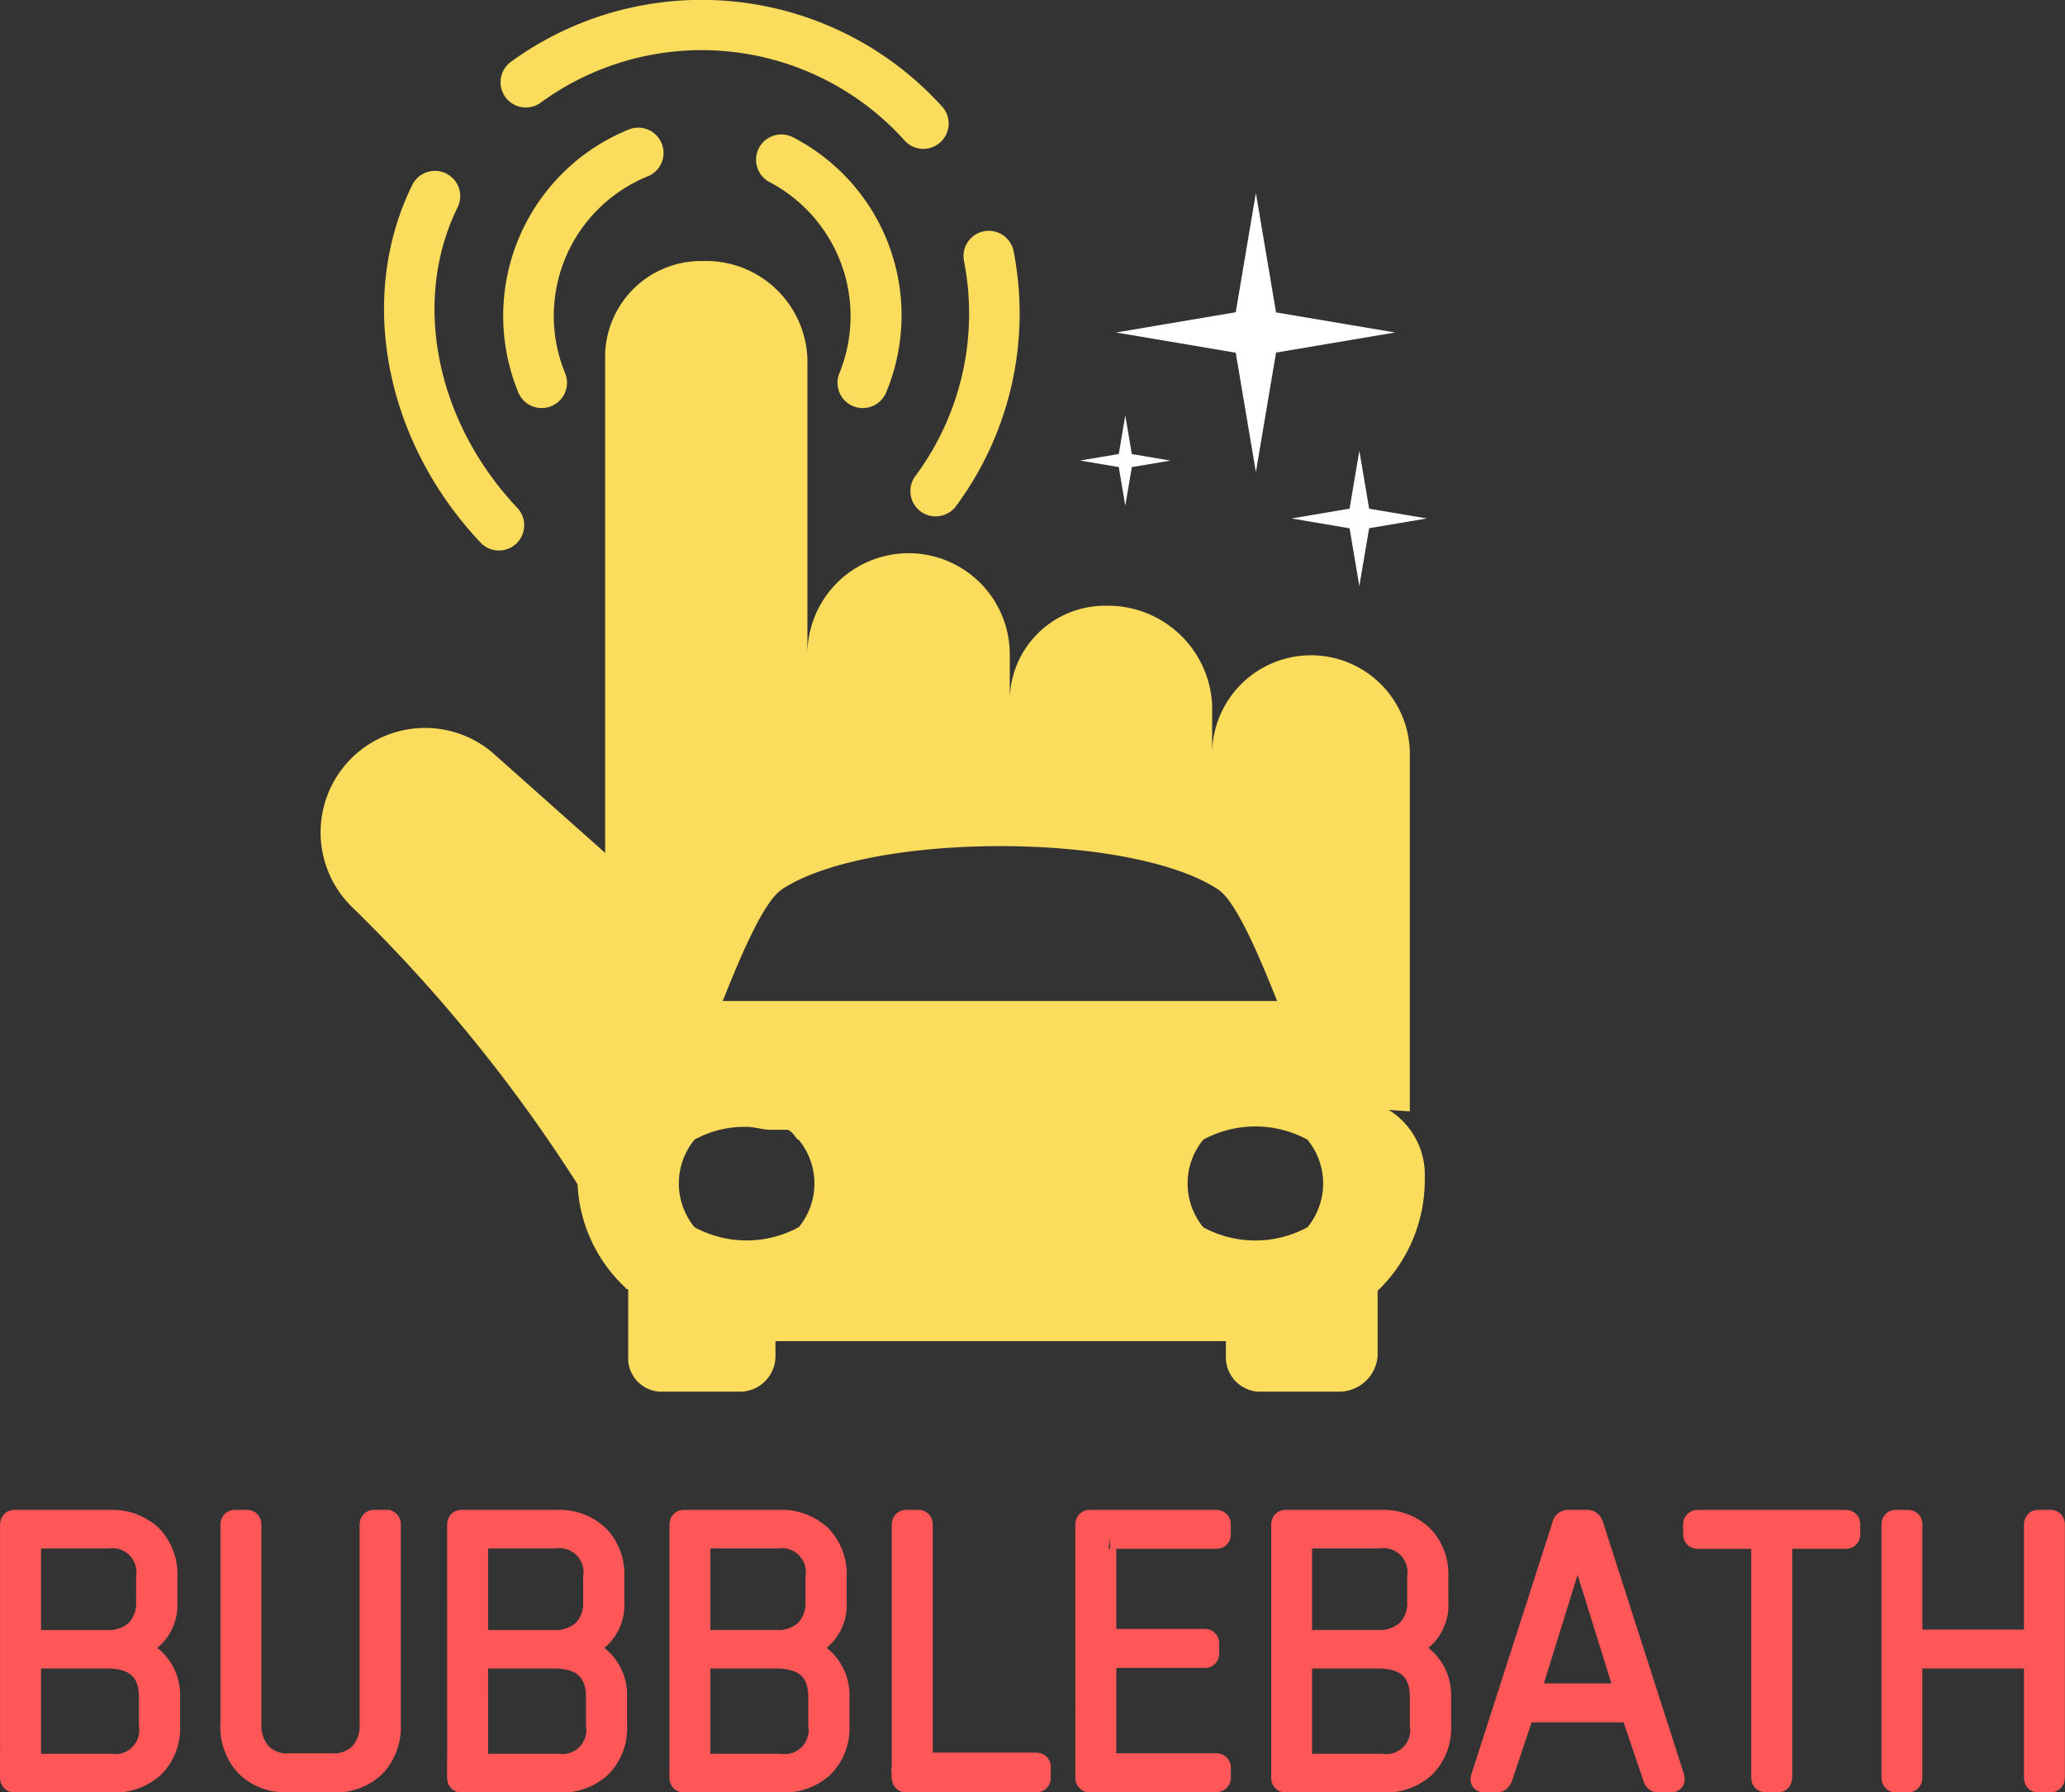 <svg xmlns="http://www.w3.org/2000/svg" width="94.897" height="82.388" viewBox="0 0 94.897 82.388">
  <rect x="0" y="0" width="94.897" height="82.388" fill="#333333" stroke="none"/>
  <g id="Group_28737" data-name="Group 28737" transform="translate(-100.525 -331)">
    <path id="Path_1" data-name="Path 1" d="M352.844,478.468V466.891c0-.151.064-.227.194-.227h.538q.21,0,.2.227V472q0,.164.19.164H359.2c.122,0,.187-.055.194-.164v-5.11c0-.151.06-.227.181-.227h.548c.141,0,.208.076.2.227v11.578c0,.154-.068.23-.2.23h-.548c-.121,0-.181-.076-.181-.23v-5.289c0-.109-.064-.168-.194-.174h-5.237a.166.166,0,0,0-.19.174v5.289q.009.23-.2.23h-.538C352.915,478.7,352.851,478.622,352.844,478.468ZM343.732,467.3v-.427q0-.21.22-.21H350.7c.154,0,.227.07.221.21v.427c0,.14-.074.208-.221.2h-2.716a.167.167,0,0,0-.19.171v10.793q0,.23-.184.23h-.548q-.209,0-.2-.23V467.676c0-.109-.063-.167-.19-.171h-2.716C343.8,467.5,343.728,467.437,343.732,467.3Zm-5.362.394-2.157,6.945h4.393l-2.164-6.945Zm-4.386,10.773,3.726-11.578a.258.258,0,0,1,.267-.227h.876q.184,0,.266.227l3.72,11.578c.036.154-.008.23-.128.23h-.6q-.184,0-.236-.23l-1.014-2.988h-4.909l-1,2.988c-.055.154-.137.23-.247.23h-.578C333.978,478.7,333.933,478.622,333.984,478.468Zm-8.255-10.809v4.357c.007.112.071.168.194.168h3.29a1.866,1.866,0,0,0,1.357-.466,1.766,1.766,0,0,0,.479-1.326v-1.106a1.579,1.579,0,0,0-1.773-1.8h-3.353A.168.168,0,0,0,325.728,467.659Zm0,5.5V477.7a.169.169,0,0,0,.194.174H329.4a1.575,1.575,0,0,0,1.773-1.8v-1.287q0-1.783-1.947-1.783h-3.307C325.8,473.005,325.735,473.056,325.728,473.159Zm-.929,5.31V466.891q0-.227.191-.227h4.36a2.645,2.645,0,0,1,1.927.693,2.55,2.55,0,0,1,.713,1.911v1.143a2.08,2.08,0,0,1-1.619,2.183,1.7,1.7,0,0,1,1.221.64,2.273,2.273,0,0,1,.525,1.554v1.306a2.537,2.537,0,0,1-.712,1.908,2.638,2.638,0,0,1-1.928.7H324.99Q324.8,478.7,324.8,478.468Zm-9,0V466.891c0-.151.064-.227.194-.227h5.772c.153,0,.23.07.23.21v.427c0,.14-.077.208-.23.2h-4.843a.165.165,0,0,0-.19.171v4.3q0,.164.19.164h4.325a.186.186,0,0,1,.21.21v.43a.177.177,0,0,1-.21.2h-4.325a.166.166,0,0,0-.19.174v4.525c0,.11.063.167.19.174h4.843c.153,0,.23.067.23.2v.43c0,.14-.077.21-.23.21H315.99C315.868,478.7,315.8,478.622,315.8,478.468Zm-8.436,0V466.891c0-.151.065-.227.194-.227h.539c.14,0,.207.076.2.227v10.757c0,.109.064.168.191.174H313.5c.153,0,.227.067.22.2v.466c.007.14-.067.21-.22.21h-5.947C307.432,478.7,307.368,478.622,307.361,478.468Zm-9.285-10.809v4.357c.006.112.071.168.194.168h3.29a1.866,1.866,0,0,0,1.357-.466,1.766,1.766,0,0,0,.479-1.326v-1.106a1.579,1.579,0,0,0-1.773-1.8h-3.352A.168.168,0,0,0,298.076,467.659Zm0,5.5V477.7a.169.169,0,0,0,.194.174h3.481a1.575,1.575,0,0,0,1.772-1.8v-1.287q0-1.783-1.947-1.783h-3.306C298.147,473.005,298.082,473.056,298.076,473.159Zm-.929,5.31V466.891q0-.227.19-.227h4.36a2.647,2.647,0,0,1,1.928.693,2.55,2.55,0,0,1,.712,1.911v1.143a2.079,2.079,0,0,1-1.619,2.183,1.705,1.705,0,0,1,1.222.64,2.277,2.277,0,0,1,.526,1.554v1.306a2.538,2.538,0,0,1-.713,1.908,2.638,2.638,0,0,1-1.927.7h-4.489Q297.146,478.7,297.146,478.468Zm-9.286-10.809v4.357a.165.165,0,0,0,.19.168h3.29a1.876,1.876,0,0,0,1.359-.466,1.766,1.766,0,0,0,.479-1.326v-1.106a1.579,1.579,0,0,0-1.773-1.8h-3.355A.167.167,0,0,0,287.86,467.659Zm0,5.5V477.7a.167.167,0,0,0,.19.174h3.484a1.577,1.577,0,0,0,1.773-1.8v-1.287q0-1.783-1.947-1.783h-3.31Q287.871,473.005,287.86,473.159Zm-.933,5.31V466.891q0-.227.19-.227h4.361a2.646,2.646,0,0,1,1.927.693,2.551,2.551,0,0,1,.713,1.911v1.143a2.08,2.08,0,0,1-1.616,2.183,1.7,1.7,0,0,1,1.218.64,2.276,2.276,0,0,1,.526,1.554v1.306a2.538,2.538,0,0,1-.712,1.908,2.638,2.638,0,0,1-1.928.7h-4.489Q286.928,478.7,286.928,478.468Zm-10.418-2.43v-9.148q0-.227.184-.227h.548q.209,0,.2.227V476a1.934,1.934,0,0,0,.453,1.366,1.692,1.692,0,0,0,1.31.489h1.928a1.732,1.732,0,0,0,1.317-.48,1.918,1.918,0,0,0,.456-1.375v-9.112c0-.151.071-.227.21-.227h.523a.186.186,0,0,1,.21.21v9.164a2.65,2.65,0,0,1-.7,1.947,2.581,2.581,0,0,1-1.92.713h-2.092a2.582,2.582,0,0,1-1.921-.713A2.653,2.653,0,0,1,276.51,476.039Zm-9.194-8.379v4.357c.007.112.071.168.194.168h3.29a1.864,1.864,0,0,0,1.356-.466,1.766,1.766,0,0,0,.479-1.326v-1.106a1.578,1.578,0,0,0-1.772-1.8h-3.353A.168.168,0,0,0,267.316,467.659Zm0,5.5V477.7a.169.169,0,0,0,.194.174h3.481a1.575,1.575,0,0,0,1.773-1.8v-1.287q0-1.783-1.947-1.783h-3.307C267.387,473.005,267.323,473.056,267.316,473.159Zm-.933,5.31V466.891c0-.151.065-.227.194-.227h4.358a2.658,2.658,0,0,1,1.931.693,2.55,2.55,0,0,1,.713,1.911v1.143a2.08,2.08,0,0,1-1.619,2.183,1.7,1.7,0,0,1,1.221.64,2.278,2.278,0,0,1,.525,1.554v1.306a2.537,2.537,0,0,1-.712,1.908,2.651,2.651,0,0,1-1.931.7h-4.485C266.448,478.7,266.383,478.622,266.383,478.468Z" transform="translate(-165.383 -65.785)" fill="none" stroke="#ff5758" stroke-width="0.95"/>
    <path id="Path_2" data-name="Path 2" d="M352.844,478.468V466.891c0-.151.064-.227.194-.227h.538q.21,0,.2.227V472q0,.164.19.164H359.2c.122,0,.187-.055.194-.164v-5.11c0-.151.06-.227.181-.227h.548c.141,0,.208.076.2.227v11.578c0,.154-.068.23-.2.23h-.548c-.121,0-.181-.076-.181-.23v-5.289c0-.109-.064-.168-.194-.174h-5.237a.166.166,0,0,0-.19.174v5.289q.009.23-.2.23h-.538C352.915,478.7,352.851,478.622,352.844,478.468ZM343.732,467.3v-.427q0-.21.22-.21H350.7c.154,0,.227.07.221.21v.427c0,.14-.074.208-.221.2h-2.716a.167.167,0,0,0-.19.171v10.793q0,.23-.184.23h-.548q-.209,0-.2-.23V467.676c0-.109-.063-.167-.19-.171h-2.716C343.8,467.5,343.728,467.437,343.732,467.3Zm-5.362.394-2.157,6.945h4.393l-2.164-6.945Zm-4.386,10.773,3.726-11.578a.258.258,0,0,1,.267-.227h.876q.184,0,.266.227l3.72,11.578c.036.154-.008.23-.128.23h-.6q-.184,0-.236-.23l-1.014-2.988h-4.909l-1,2.988c-.055.154-.137.23-.247.23h-.578C333.978,478.7,333.933,478.622,333.984,478.468Zm-8.255-10.809v4.357c.007.112.071.168.194.168h3.29a1.866,1.866,0,0,0,1.357-.466,1.766,1.766,0,0,0,.479-1.326v-1.106a1.579,1.579,0,0,0-1.773-1.8h-3.353A.168.168,0,0,0,325.728,467.659Zm0,5.5V477.7a.169.169,0,0,0,.194.174H329.4a1.575,1.575,0,0,0,1.773-1.8v-1.287q0-1.783-1.947-1.783h-3.307C325.8,473.005,325.735,473.056,325.728,473.159Zm-.929,5.31V466.891q0-.227.191-.227h4.36a2.645,2.645,0,0,1,1.927.693,2.55,2.55,0,0,1,.713,1.911v1.143a2.08,2.08,0,0,1-1.619,2.183,1.7,1.7,0,0,1,1.221.64,2.273,2.273,0,0,1,.525,1.554v1.306a2.537,2.537,0,0,1-.712,1.908,2.638,2.638,0,0,1-1.928.7H324.99Q324.8,478.7,324.8,478.468Zm-9,0V466.891c0-.151.064-.227.194-.227h5.772c.153,0,.23.07.23.21v.427c0,.14-.077.208-.23.2h-4.843a.165.165,0,0,0-.19.171v4.3q0,.164.19.164h4.325a.186.186,0,0,1,.21.21v.43a.177.177,0,0,1-.21.2h-4.325a.166.166,0,0,0-.19.174v4.525c0,.11.063.167.19.174h4.843c.153,0,.23.067.23.2v.43c0,.14-.077.21-.23.21H315.99C315.868,478.7,315.8,478.622,315.8,478.468Zm-8.436,0V466.891c0-.151.065-.227.194-.227h.539c.14,0,.207.076.2.227v10.757c0,.109.064.168.191.174H313.5c.153,0,.227.067.22.2v.466c.007.14-.067.21-.22.21h-5.947C307.432,478.7,307.368,478.622,307.361,478.468Zm-9.285-10.809v4.357c.006.112.071.168.194.168h3.29a1.866,1.866,0,0,0,1.357-.466,1.766,1.766,0,0,0,.479-1.326v-1.106a1.579,1.579,0,0,0-1.773-1.8h-3.352A.168.168,0,0,0,298.076,467.659Zm0,5.5V477.7a.169.169,0,0,0,.194.174h3.481a1.575,1.575,0,0,0,1.772-1.8v-1.287q0-1.783-1.947-1.783h-3.306C298.147,473.005,298.082,473.056,298.076,473.159Zm-.929,5.31V466.891q0-.227.19-.227h4.36a2.647,2.647,0,0,1,1.928.693,2.55,2.55,0,0,1,.712,1.911v1.143a2.079,2.079,0,0,1-1.619,2.183,1.705,1.705,0,0,1,1.222.64,2.277,2.277,0,0,1,.526,1.554v1.306a2.538,2.538,0,0,1-.713,1.908,2.638,2.638,0,0,1-1.927.7h-4.489Q297.146,478.7,297.146,478.468Zm-9.286-10.809v4.357a.165.165,0,0,0,.19.168h3.29a1.876,1.876,0,0,0,1.359-.466,1.766,1.766,0,0,0,.479-1.326v-1.106a1.579,1.579,0,0,0-1.773-1.8h-3.355A.167.167,0,0,0,287.86,467.659Zm0,5.5V477.7a.167.167,0,0,0,.19.174h3.484a1.577,1.577,0,0,0,1.773-1.8v-1.287q0-1.783-1.947-1.783h-3.31Q287.871,473.005,287.86,473.159Zm-.933,5.31V466.891q0-.227.19-.227h4.361a2.646,2.646,0,0,1,1.927.693,2.551,2.551,0,0,1,.713,1.911v1.143a2.08,2.08,0,0,1-1.616,2.183,1.7,1.7,0,0,1,1.218.64,2.276,2.276,0,0,1,.526,1.554v1.306a2.538,2.538,0,0,1-.712,1.908,2.638,2.638,0,0,1-1.928.7h-4.489Q286.928,478.7,286.928,478.468Zm-10.418-2.43v-9.148q0-.227.184-.227h.548q.209,0,.2.227V476a1.934,1.934,0,0,0,.453,1.366,1.692,1.692,0,0,0,1.31.489h1.928a1.732,1.732,0,0,0,1.317-.48,1.918,1.918,0,0,0,.456-1.375v-9.112c0-.151.071-.227.21-.227h.523a.186.186,0,0,1,.21.21v9.164a2.65,2.65,0,0,1-.7,1.947,2.581,2.581,0,0,1-1.92.713h-2.092a2.582,2.582,0,0,1-1.921-.713A2.653,2.653,0,0,1,276.51,476.039Zm-9.194-8.379v4.357c.007.112.071.168.194.168h3.29a1.864,1.864,0,0,0,1.356-.466,1.766,1.766,0,0,0,.479-1.326v-1.106a1.578,1.578,0,0,0-1.772-1.8h-3.353A.168.168,0,0,0,267.316,467.659Zm0,5.5V477.7a.169.169,0,0,0,.194.174h3.481a1.575,1.575,0,0,0,1.773-1.8v-1.287q0-1.783-1.947-1.783h-3.307C267.387,473.005,267.323,473.056,267.316,473.159Zm-.933,5.31V466.891c0-.151.065-.227.194-.227h4.358a2.658,2.658,0,0,1,1.931.693,2.55,2.55,0,0,1,.713,1.911v1.143a2.08,2.08,0,0,1-1.619,2.183,1.7,1.7,0,0,1,1.221.64,2.278,2.278,0,0,1,.525,1.554v1.306a2.537,2.537,0,0,1-.712,1.908,2.651,2.651,0,0,1-1.931.7h-4.485C266.448,478.7,266.383,478.622,266.383,478.468Z" transform="translate(-165.383 -65.785)" fill="#ff5758"/>
    <g id="Group_799" data-name="Group 799" transform="translate(115.136 331)">
      <path id="Path_3" data-name="Path 3" d="M489.275,204.828l-1.783-.3,1.783-.3.3-1.777.3,1.779,1.772.3-1.772.3-.3,1.775Zm11.056,5.473-.449-2.659-2.67-.451,2.67-.452.449-2.66.45,2.663,2.653.448-2.653.448Zm-4.755-5.243.927-5.492,5.471-.924-5.471-.923-.927-5.492-.926,5.485-5.5.93,5.5.93Z" transform="translate(-452.473 -183.359)" fill="#fff"/>
      <path id="Path_4" data-name="Path 4" d="M379.173,245.324l.974.069V229.038a4.543,4.543,0,1,0-9.085,0v-2.325a4.793,4.793,0,0,0-4.876-4.563h-.024a4.381,4.381,0,0,0-4.4,4.563v-2.327a4.648,4.648,0,0,0-9.3,0V210.81a4.661,4.661,0,0,0-4.782-4.505h-.021a4.412,4.412,0,0,0-4.492,4.505v22.7l-5.193-4.622a4.8,4.8,0,0,0-6.5,7.05A71.24,71.24,0,0,1,341.9,248.744a6.935,6.935,0,0,0,2.235,4.785c.016.011-.118.027.093.036v3.088a1.535,1.535,0,0,0,1.477,1.623H349.4a1.635,1.635,0,0,0,1.594-1.623v-.7h20.7v.7a1.579,1.579,0,0,0,1.532,1.623h3.689a1.777,1.777,0,0,0,1.751-1.623v-3.01a7.079,7.079,0,0,0,2.168-5.2,3.51,3.51,0,0,0-1.664-3.123m-27.888-10.131c4.029-2.65,16.029-2.656,20.051,0,.787.514,1.793,2.806,2.715,5.13H348.572c.92-2.324,1.926-4.611,2.713-5.125m.775,15.524a5.018,5.018,0,0,1-4.785,0,3.175,3.175,0,0,1,0-4.028,4.781,4.781,0,0,1,2.4-.586c.37,0,.726.132,1.063.132h.775c.183,0,.351.275.5.447.016.01.034.006.05.016a3.16,3.16,0,0,1,0,4.021m23.376,0a5.017,5.017,0,0,1-4.785,0,3.178,3.178,0,0,1,0-4.028,5.022,5.022,0,0,1,4.787,0,3.174,3.174,0,0,1,0,4.031" transform="translate(-329.969 -194.307)" fill="#fcdc5c"/>
      <path id="Path_5" data-name="Path 5" d="M425.424,192.71a1.162,1.162,0,0,1-1.069-1.614,6.96,6.96,0,0,0-3.2-8.766,1.162,1.162,0,0,1,1.057-2.07A9.208,9.208,0,0,1,426.495,192a1.163,1.163,0,0,1-1.071.709" transform="translate(-400.387 -173.952)" fill="#fcdc5c"/>
      <path id="Path_6" data-name="Path 6" d="M369.986,191.62a1.163,1.163,0,0,1-1.071-.709,9.247,9.247,0,0,1,5.08-12.1,1.161,1.161,0,1,1,.854,2.16,6.925,6.925,0,0,0-3.793,9.033,1.162,1.162,0,0,1-1.07,1.614" transform="translate(-359.702 -172.862)" fill="#fcdc5c"/>
      <path id="Path_7" data-name="Path 7" d="M453.6,213.18a1.162,1.162,0,0,1-.928-1.859,12.522,12.522,0,0,0,2.232-9.875,1.162,1.162,0,0,1,2.277-.465,14.877,14.877,0,0,1-2.65,11.734,1.158,1.158,0,0,1-.93.464" transform="translate(-425.214 -189.444)" fill="#fcdc5c"/>
      <path id="Path_8" data-name="Path 8" d="M387.23,159.181a1.161,1.161,0,0,1-.883-.406,12.546,12.546,0,0,0-16.68-1.738,1.162,1.162,0,1,1-1.372-1.875,14.908,14.908,0,0,1,19.817,2.1,1.163,1.163,0,0,1-.882,1.917" transform="translate(-359.405 -152.337)" fill="#fcdc5c"/>
      <path id="Path_9" data-name="Path 9" d="M348.912,205.068a1.159,1.159,0,0,1-.846-.365c-4.42-4.687-5.678-11.3-3.13-16.454a1.162,1.162,0,0,1,2.083,1.03c-2.12,4.288-1.02,9.846,2.737,13.829a1.162,1.162,0,0,1-.845,1.959" transform="translate(-340.594 -179.763)" fill="#fcdc5c"/>
    </g>
  </g>
</svg>
